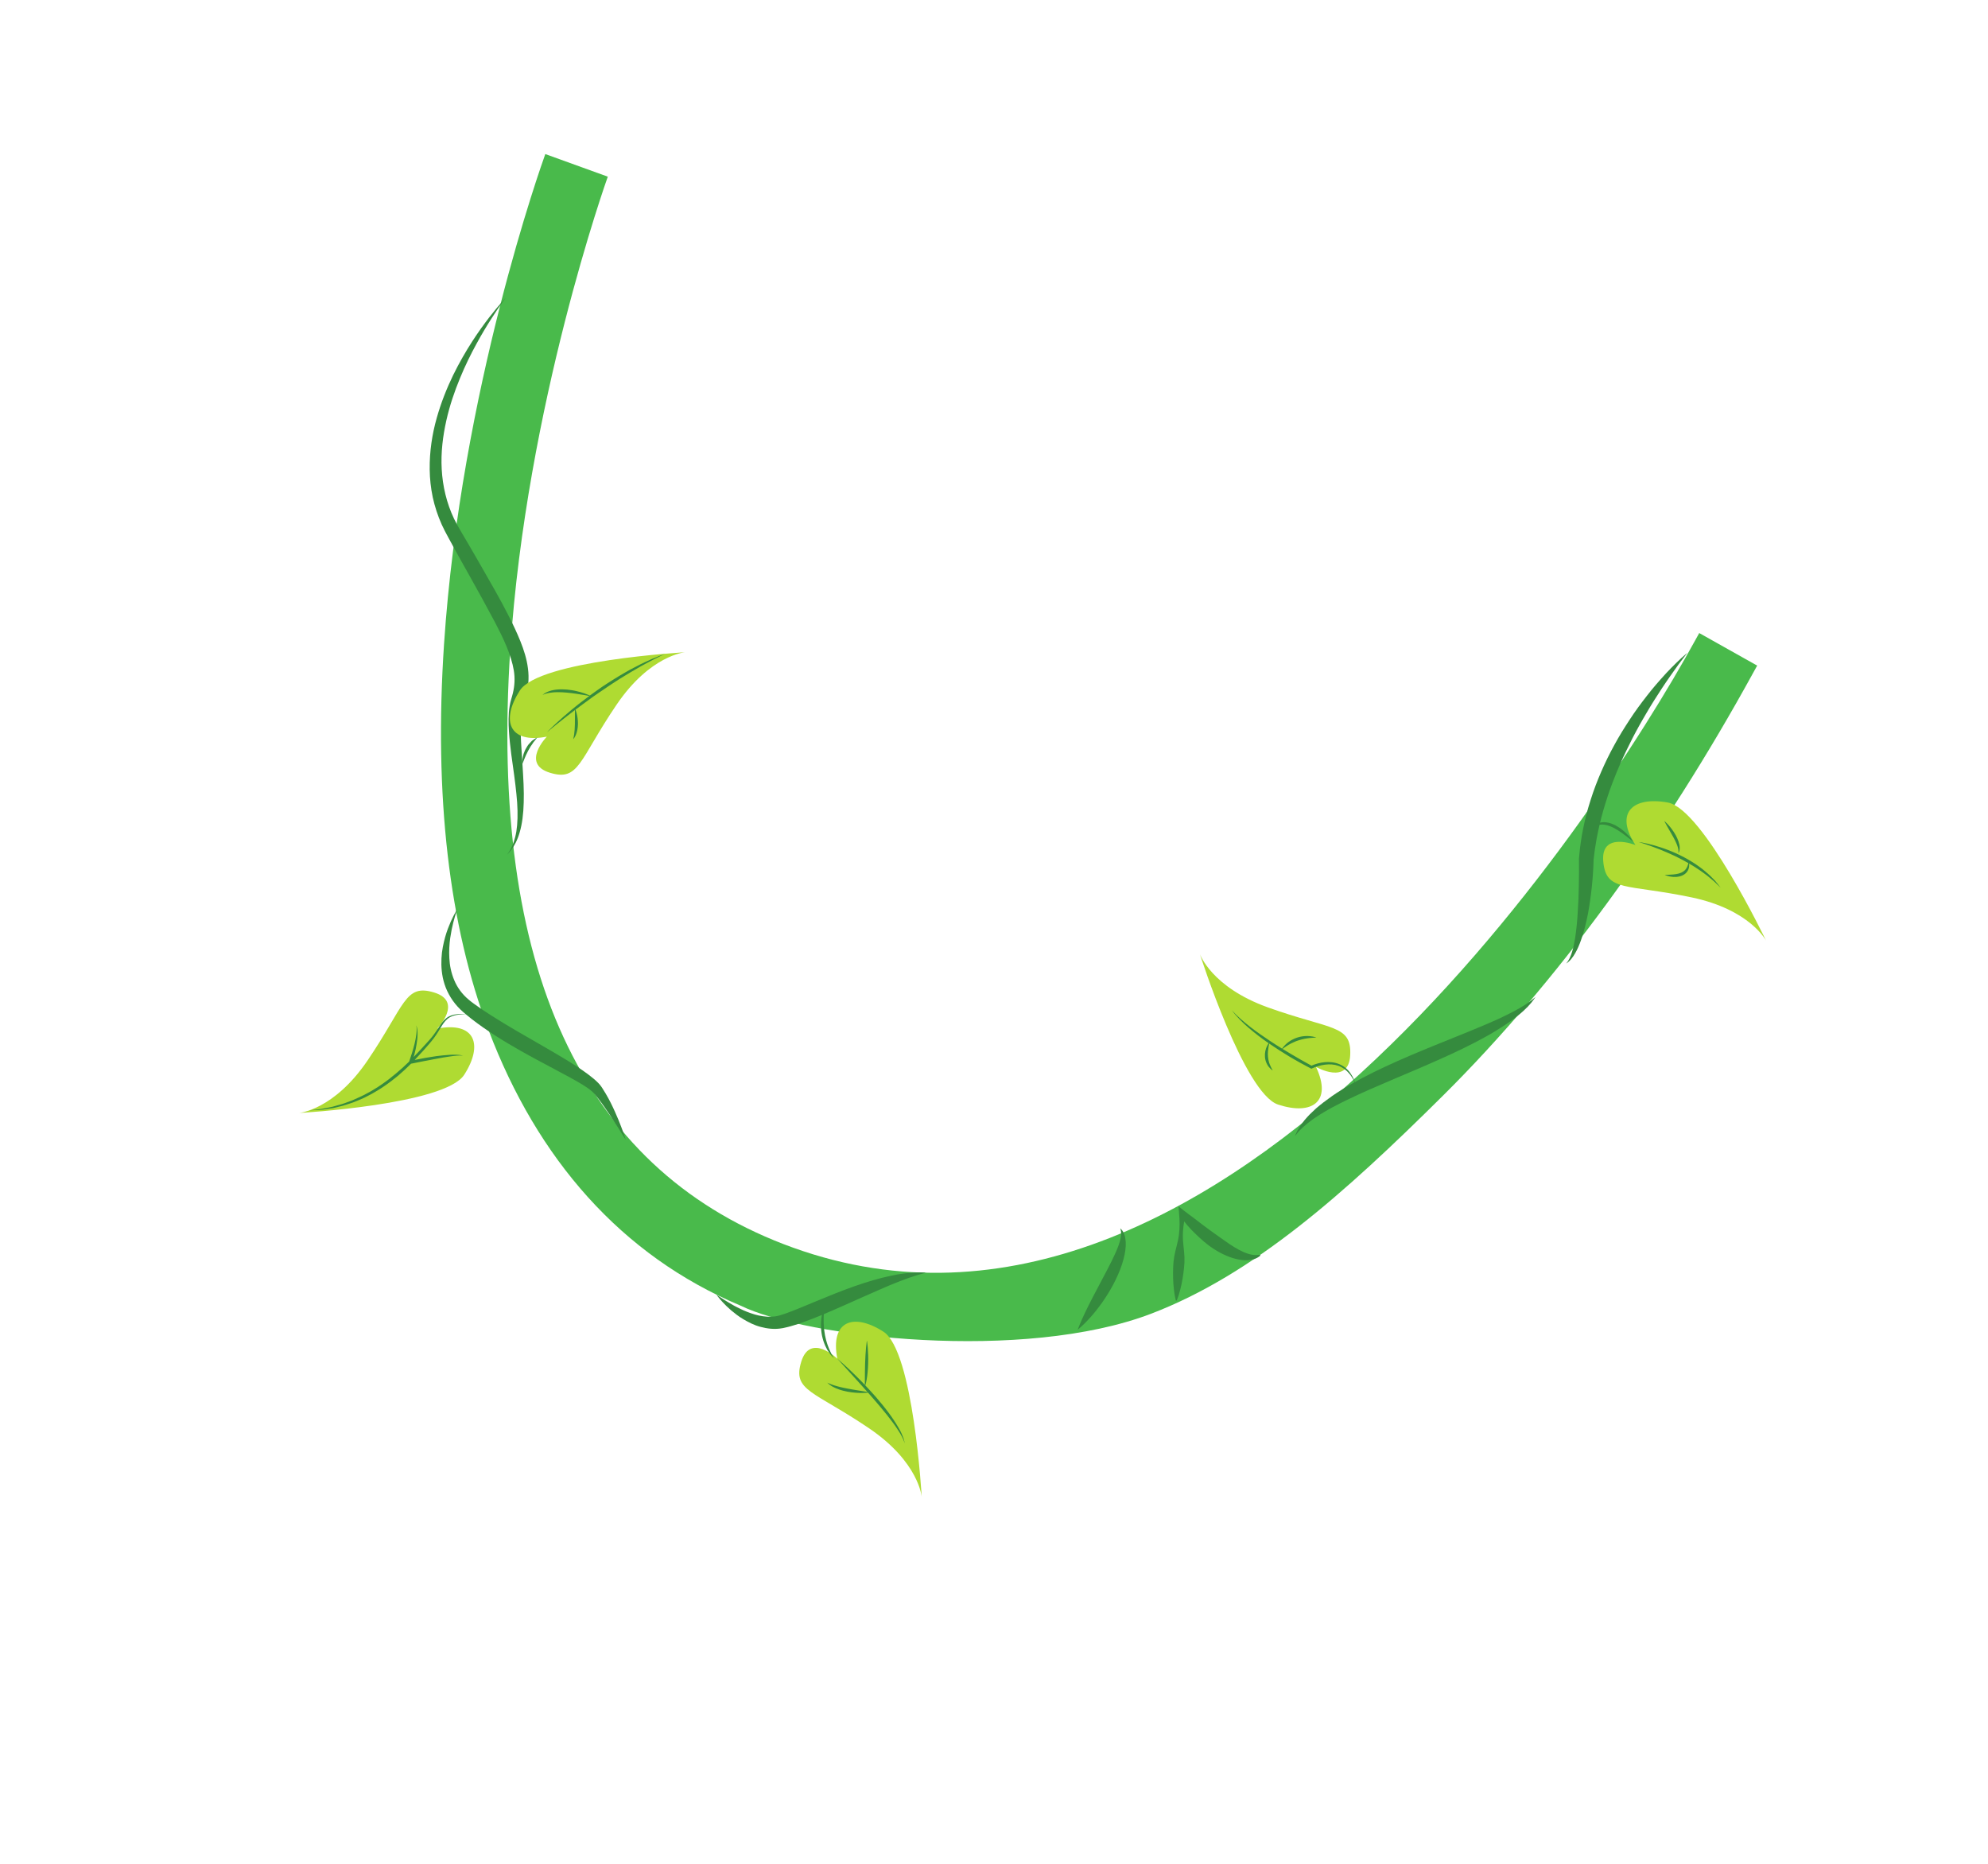<?xml version="1.0" encoding="UTF-8"?>
<svg xmlns="http://www.w3.org/2000/svg" xmlns:xlink="http://www.w3.org/1999/xlink" width="1440pt" height="1350pt" viewBox="0 0 1440 1350" version="1.2">
<defs>
<clipPath id="clip1">
  <path d="M 319 111 L 1273 111 L 1273 972 L 319 972 Z M 319 111 "/>
</clipPath>
<clipPath id="clip2">
  <path d="M 395.27 107.422 L 1352.91 509.828 L 1044.93 1242.75 L 87.293 840.344 Z M 395.27 107.422 "/>
</clipPath>
<clipPath id="clip3">
  <path d="M 395.27 107.422 L 1352.91 509.828 L 1044.93 1242.75 L 87.293 840.344 Z M 395.27 107.422 "/>
</clipPath>
<clipPath id="clip4">
  <path d="M 311 215 L 1223 215 L 1223 964 L 311 964 Z M 311 215 "/>
</clipPath>
<clipPath id="clip5">
  <path d="M 395.27 107.422 L 1352.91 509.828 L 1044.93 1242.75 L 87.293 840.344 Z M 395.27 107.422 "/>
</clipPath>
<clipPath id="clip6">
  <path d="M 395.27 107.422 L 1352.91 509.828 L 1044.93 1242.75 L 87.293 840.344 Z M 395.27 107.422 "/>
</clipPath>
<clipPath id="clip7">
  <path d="M 216 472 L 1280 472 L 1280 1085 L 216 1085 Z M 216 472 "/>
</clipPath>
<clipPath id="clip8">
  <path d="M 395.27 107.422 L 1352.91 509.828 L 1044.93 1242.75 L 87.293 840.344 Z M 395.27 107.422 "/>
</clipPath>
<clipPath id="clip9">
  <path d="M 395.27 107.422 L 1352.91 509.828 L 1044.93 1242.75 L 87.293 840.344 Z M 395.27 107.422 "/>
</clipPath>
<clipPath id="clip10">
  <path d="M 445.25 260.387 L 1305.957 622.062 L 1044.594 1244.047 L 183.887 882.371 Z M 445.25 260.387 "/>
</clipPath>
<clipPath id="clip11">
  <path d="M 445.25 260.387 L 1304.449 621.43 L 1043.602 1242.188 L 184.402 881.145 Z M 445.25 260.387 "/>
</clipPath>
<clipPath id="clip12">
  <path d="M 224 473 L 1247 473 L 1247 1046 L 224 1046 Z M 224 473 "/>
</clipPath>
<clipPath id="clip13">
  <path d="M 395.27 107.422 L 1352.91 509.828 L 1044.93 1242.75 L 87.293 840.344 Z M 395.27 107.422 "/>
</clipPath>
<clipPath id="clip14">
  <path d="M 395.27 107.422 L 1352.91 509.828 L 1044.93 1242.75 L 87.293 840.344 Z M 395.27 107.422 "/>
</clipPath>
</defs>
<g id="surface1">
<g clip-path="url(#clip1)" clip-rule="nonzero">
<g clip-path="url(#clip2)" clip-rule="nonzero">
<g clip-path="url(#clip3)" clip-rule="nonzero">
<path style=" stroke:none;fill-rule:nonzero;fill:rgb(28.629%,72.939%,29.41%);fill-opacity:1;" d="M 1272.797 482.105 C 1272.176 483.215 1271.293 484.82 1270.145 486.906 C 1204.547 606.539 1126.855 712.504 1045.477 793.336 C 973.477 864.848 907.949 923.109 834.129 951.438 C 741.684 986.906 583.977 968.879 536.375 945.688 C 449.754 909.289 389.094 839.09 353.914 746.199 C 325.18 670.344 314.324 576.227 321.641 466.457 C 333.938 282.109 392.5 118.469 394.988 111.594 L 440.254 127.965 C 440.254 127.973 440.254 127.973 440.254 127.973 C 439.551 129.934 381.289 293.055 369.609 470.555 C 354.434 701.176 421.562 844.871 567.453 901.105 C 875.91 1019.98 1154.82 597.125 1227.938 463.762 C 1229.184 461.492 1230.148 459.734 1230.832 458.531 L 1272.797 482.105 "/>
</g>
</g>
</g>
<g clip-path="url(#clip4)" clip-rule="nonzero">
<g clip-path="url(#clip5)" clip-rule="nonzero">
<g clip-path="url(#clip6)" clip-rule="nonzero">
<path style=" stroke:none;fill-rule:nonzero;fill:rgb(20.779%,54.509%,24.309%);fill-opacity:1;" d="M 1145.141 681.121 C 1147.473 674.797 1148.922 668.266 1150.262 661.734 C 1150.871 658.457 1151.379 655.176 1151.852 651.887 C 1152.293 648.594 1152.758 645.305 1153.066 642.004 C 1153.387 638.699 1153.699 635.398 1153.898 632.09 C 1154.082 628.906 1154.266 625.77 1154.34 622.52 C 1154.801 619.141 1155.066 615.746 1155.703 612.398 L 1156.535 607.34 L 1157.547 602.301 C 1158.199 598.938 1159.086 595.625 1159.887 592.297 C 1160.789 588.984 1161.652 585.664 1162.715 582.398 C 1163.684 579.105 1164.844 575.859 1165.926 572.594 C 1167.129 569.371 1168.277 566.121 1169.59 562.934 C 1170.828 559.715 1172.199 556.543 1173.578 553.371 C 1175.016 550.227 1176.367 547.047 1177.914 543.949 C 1179.402 540.812 1180.984 537.73 1182.527 534.621 C 1184.137 531.547 1185.742 528.465 1187.457 525.434 C 1189.133 522.379 1190.926 519.406 1192.664 516.387 C 1194.422 513.367 1196.242 510.391 1198.098 507.43 C 1201.844 501.543 1205.637 495.641 1209.688 489.91 C 1213.68 484.129 1217.84 478.453 1222.195 472.879 C 1219.477 475.137 1216.875 477.559 1214.324 480.031 C 1211.793 482.508 1209.297 485.031 1206.875 487.633 C 1202.078 492.871 1197.371 498.223 1193.023 503.863 C 1190.836 506.664 1188.668 509.504 1186.57 512.391 C 1184.441 515.254 1182.473 518.223 1180.5 521.199 C 1178.52 524.172 1176.633 527.211 1174.738 530.25 C 1172.902 533.32 1171.059 536.391 1169.375 539.555 C 1167.625 542.688 1166.008 545.891 1164.398 549.102 C 1162.848 552.34 1161.301 555.578 1159.879 558.891 C 1158.383 562.16 1157.141 565.547 1155.805 568.883 C 1154.582 572.281 1153.289 575.645 1152.258 579.109 C 1151.105 582.535 1150.176 586.023 1149.199 589.504 C 1148.316 593.012 1147.457 596.531 1146.77 600.086 L 1145.746 605.422 C 1145.441 607.215 1145.195 609.004 1144.941 610.797 C 1144.355 614.375 1144.148 618.012 1143.742 621.617 L 1143.715 621.832 L 1143.723 622.086 C 1143.762 625.223 1143.781 628.504 1143.75 631.723 L 1143.613 641.414 L 1143.352 651.117 C 1143.23 654.348 1143.051 657.57 1142.82 660.793 C 1142.492 667.242 1141.82 673.652 1140.852 680.004 C 1140.312 683.16 1139.664 686.309 1138.75 689.375 C 1137.777 692.402 1136.629 695.445 1134.434 697.926 C 1137.277 696.16 1139.352 693.273 1141.016 690.363 C 1142.711 687.418 1144.016 684.293 1145.141 681.121 Z M 1105.266 727.434 C 1104.102 728.152 1102.797 728.953 1101.383 729.824 C 1099.945 730.633 1098.387 731.516 1096.719 732.445 C 1093.34 734.242 1089.457 736.113 1085.195 738.121 C 1080.895 740.051 1076.207 742.086 1071.203 744.16 C 1066.227 746.277 1060.902 748.391 1055.414 750.629 C 1049.914 752.855 1044.223 755.16 1038.445 757.492 C 1032.652 759.828 1026.785 762.305 1020.914 764.785 C 1015.066 767.324 1009.211 769.859 1003.508 772.551 C 997.789 775.18 992.219 777.977 986.883 780.766 C 981.551 783.598 976.453 786.469 971.734 789.426 C 966.988 792.305 962.688 795.41 958.801 798.359 C 956.863 799.832 955.062 801.352 953.359 802.773 C 951.723 804.316 950.16 805.742 948.754 807.148 C 947.406 808.633 946.07 809.918 945.004 811.277 C 943.941 812.668 942.953 813.883 942.121 815.055 C 940.52 817.492 939.434 819.398 938.875 820.793 C 938.258 822.176 937.934 822.902 937.934 822.902 C 937.934 822.902 938.449 822.281 939.41 821.133 C 939.906 820.57 940.422 819.773 941.207 819.039 C 941.988 818.297 942.848 817.43 943.785 816.473 C 944.797 815.559 945.996 814.602 947.238 813.547 C 948.523 812.535 949.984 811.488 951.484 810.355 C 953.043 809.277 954.766 808.191 956.535 807.035 C 958.402 805.98 960.254 804.742 962.309 803.621 C 964.371 802.508 966.469 801.289 968.754 800.18 C 971 799.023 973.312 797.82 975.754 796.684 C 980.578 794.305 985.781 791.98 991.156 789.562 C 996.574 787.219 1002.184 784.797 1007.879 782.336 C 1013.617 779.902 1019.438 777.426 1025.27 774.945 C 1031.09 772.426 1036.934 769.941 1042.656 767.359 C 1048.391 764.828 1054.004 762.203 1059.398 759.598 C 1064.801 756.965 1069.984 754.332 1074.828 751.656 C 1079.688 749.039 1084.172 746.285 1088.258 743.68 C 1090.285 742.359 1092.23 741.055 1094.039 739.801 C 1095.809 738.445 1097.512 737.211 1099.055 735.988 C 1100.574 734.695 1102.043 733.586 1103.293 732.395 C 1104.523 731.207 1105.66 730.109 1106.676 729.121 C 1108.621 727.035 1110.047 725.336 1110.895 724.07 C 1111.766 722.844 1112.238 722.191 1112.238 722.191 C 1112.238 722.191 1111.605 722.691 1110.441 723.637 C 1109.344 724.648 1107.492 725.836 1105.266 727.434 Z M 912.223 908.945 C 909.453 909.336 906.906 908.969 904.473 908.266 C 902.043 907.535 899.719 906.484 897.453 905.277 C 895.191 904.055 892.98 902.695 890.793 901.25 C 888.625 899.777 886.465 898.27 884.316 896.719 C 880.008 893.625 875.578 890.566 871.262 887.27 C 869.102 885.633 866.988 883.926 864.789 882.293 C 862.625 880.633 860.309 879.051 858.199 877.375 L 853.633 873.75 L 854.07 878.836 C 854.523 884.117 854.617 889.359 853.926 894.551 C 853.27 899.75 851.488 904.859 850.57 910.039 C 850.102 912.625 849.863 915.223 849.785 917.836 C 849.672 920.449 849.66 923.07 849.734 925.695 C 849.805 928.32 849.945 930.949 850.27 933.598 C 850.547 936.234 850.941 938.887 851.621 941.551 L 851.734 942 L 852.324 942.043 L 852.504 941.613 C 853.559 939.066 854.309 936.496 854.957 933.926 C 855.645 931.355 856.16 928.77 856.59 926.18 C 857.031 923.59 857.383 920.992 857.633 918.387 C 857.93 915.793 858.051 913.184 857.953 910.555 C 857.762 905.301 856.715 899.988 856.797 894.754 C 856.816 891.379 857.191 888.031 857.758 884.699 C 858.465 885.625 859.176 886.543 859.945 887.418 C 861.777 889.594 863.773 891.602 865.801 893.578 C 869.871 897.539 874.137 901.375 878.98 904.527 C 881.418 906.094 883.949 907.543 886.625 908.758 C 889.293 909.992 892.059 911.082 894.988 911.805 C 897.902 912.551 900.965 913.004 904.066 912.781 C 907.125 912.594 910.281 911.66 912.586 909.754 L 912.941 909.461 L 912.68 908.883 Z M 814.508 909.188 C 814.742 908.051 814.93 906.918 815.102 905.84 C 815.223 904.727 815.34 903.66 815.406 902.637 C 815.41 901.582 815.473 900.605 815.406 899.641 C 815.297 898.676 815.27 897.785 815.102 896.934 C 814.844 895.23 814.293 893.793 813.781 892.695 C 813.195 891.59 812.633 890.836 812.148 890.398 C 811.695 889.965 811.465 889.727 811.465 889.727 C 811.465 889.727 811.547 890.051 811.703 890.652 C 811.766 890.949 811.922 891.277 811.953 891.711 C 811.973 892.152 812.023 892.633 812.078 893.152 C 812.094 894.234 811.973 895.508 811.715 896.945 C 811.43 898.383 810.938 899.973 810.363 901.691 C 809.746 903.41 809.008 905.254 808.152 907.184 C 807.293 909.117 806.348 911.141 805.312 913.227 C 803.25 917.402 800.926 921.832 798.559 926.266 C 793.855 935.16 789.066 944.152 785.773 951.156 C 784.133 954.656 782.816 957.637 781.941 959.762 C 781.062 961.875 780.617 963.141 780.617 963.141 C 780.617 963.141 781.68 962.332 783.375 960.77 C 785.082 959.207 787.418 956.898 790.039 953.969 C 792.637 951.043 795.5 947.484 798.316 943.484 C 801.137 939.496 803.902 935.051 806.375 930.422 C 807.578 928.086 808.773 925.738 809.797 923.348 C 810.867 920.977 811.777 918.566 812.578 916.195 C 813.387 913.824 814.012 911.465 814.508 909.188 Z M 663.555 921.648 C 661.289 921.84 658.418 921.832 655.289 922.363 C 653.703 922.586 652.008 922.828 650.234 923.078 C 648.477 923.398 646.645 923.809 644.727 924.203 C 640.902 925.031 636.773 926.016 632.512 927.281 C 628.234 928.52 623.789 929.973 619.234 931.555 C 610.137 934.73 600.68 938.566 591.344 942.449 C 586.707 944.359 582.066 946.281 577.504 948.172 C 575.223 949.066 572.973 949.98 570.875 950.738 C 569.801 951.129 568.773 951.543 567.562 951.883 L 565.832 952.434 L 564.977 952.703 L 564.543 952.848 L 564.445 952.879 L 564.312 952.898 C 560.516 953.949 556.438 953.93 552.492 953.371 C 548.527 952.836 544.727 951.578 541.254 950.242 C 540.395 949.879 539.547 949.531 538.715 949.191 C 537.902 948.805 537.109 948.422 536.324 948.055 C 534.738 947.371 533.32 946.531 531.91 945.844 C 529.215 944.293 526.812 942.941 524.914 941.707 C 521.074 939.266 518.934 937.711 518.934 937.711 C 518.934 937.711 519.289 938.246 520.051 939.223 C 520.828 940.164 521.926 941.613 523.527 943.27 C 525.09 944.965 527.086 946.957 529.555 949.082 C 532.074 951.145 534.941 953.531 538.523 955.586 C 542.059 957.672 546.117 959.84 550.938 961.105 C 555.703 962.395 561.215 963.09 566.844 962.023 L 567.113 961.988 L 567.496 961.902 L 567.941 961.801 L 568.824 961.598 L 570.602 961.184 C 571.754 960.938 573.027 960.535 574.293 960.16 C 575.543 959.773 576.871 959.402 578.078 959.004 C 579.273 958.586 580.484 958.168 581.695 957.738 C 586.527 956.051 591.27 954.113 596.008 952.188 C 600.688 950.191 605.371 948.219 609.91 946.184 C 612.199 945.195 614.445 944.199 616.664 943.18 C 618.879 942.191 621.07 941.219 623.23 940.25 C 627.535 938.348 631.699 936.508 635.656 934.77 C 637.621 933.863 639.562 933.082 641.426 932.281 C 643.285 931.488 645.078 930.66 646.836 930 C 648.582 929.301 650.273 928.672 651.859 927.996 C 653.469 927.398 655 926.836 656.438 926.293 C 657.875 925.727 659.246 925.301 660.516 924.887 C 661.781 924.461 662.949 924.07 664.008 923.719 C 668.324 922.496 670.805 921.797 670.805 921.797 C 670.805 921.797 670.145 921.762 668.918 921.707 C 667.699 921.711 665.852 921.535 663.555 921.648 Z M 445.477 805.367 C 443.656 801.266 441.473 796.73 438.602 791.898 C 437.867 790.66 437.105 789.414 436.344 788.258 L 435.762 787.367 C 435.516 786.973 435.25 786.672 434.984 786.32 C 434.453 785.598 433.91 785.016 433.336 784.418 C 431.059 782.082 428.605 780.152 426.066 778.23 C 420.988 774.41 415.469 770.902 409.727 767.391 C 403.973 763.906 398.004 760.422 391.934 756.934 C 385.898 753.453 379.766 749.91 373.633 746.367 C 367.547 742.777 361.492 739.184 355.707 735.441 C 352.781 733.613 349.961 731.695 347.195 729.793 C 344.57 727.949 341.559 725.879 339.398 723.996 C 334.754 720.121 331.234 715.289 329.055 710.035 C 326.828 704.805 325.723 699.25 325.473 694 C 325.168 688.746 325.508 683.789 326.117 679.414 C 326.77 675.051 327.539 671.211 328.359 668.098 C 329.973 661.852 331.352 658.352 331.352 658.352 C 331.352 658.352 329.246 661.461 326.543 667.477 C 325.234 670.496 323.711 674.234 322.453 678.699 C 321.254 683.164 320.039 688.352 319.777 694.176 C 319.492 699.961 319.898 706.465 322.035 712.98 C 324.141 719.477 328.012 725.855 333.293 731.008 C 336.066 733.664 338.555 735.617 341.418 737.93 C 344.211 740.086 347.07 742.207 350 744.254 C 355.863 748.348 361.949 752.219 368.129 755.891 C 374.293 759.605 380.559 763.074 386.727 766.445 C 392.895 769.746 398.973 772.996 404.852 776.141 C 410.703 779.254 416.34 782.262 421.414 785.312 C 423.926 786.848 426.328 788.426 428.266 790.066 C 428.719 790.48 429.227 790.871 429.594 791.27 C 429.785 791.465 430.02 791.664 430.176 791.852 L 430.863 792.668 C 431.801 793.742 432.605 794.766 433.391 795.762 C 436.566 799.891 439.34 803.996 441.781 807.602 C 444.168 811.293 446.242 814.5 447.949 817.148 C 451.328 822.512 453.262 825.586 453.262 825.586 C 453.262 825.586 452.215 822.051 449.918 816.055 C 448.777 813.062 447.34 809.43 445.477 805.367 Z M 374.594 581.316 C 374 573.203 372.848 564.059 371.398 554.012 C 370.668 548.992 369.957 543.723 369.379 538.203 C 368.812 532.68 368.324 526.906 368.395 520.789 C 368.441 517.727 368.605 514.57 369.176 511.324 C 369.305 510.516 369.477 509.688 369.652 508.871 C 369.855 508.027 370.102 507.043 370.301 506.387 L 370.934 504.234 C 371.141 503.562 371.309 502.895 371.461 502.219 C 372.793 496.797 373.113 491.281 372.18 485.629 C 370.305 474.324 364.711 462.602 358.68 450.988 C 352.516 439.379 345.996 427.547 339.379 415.762 C 336.09 409.852 332.715 403.992 329.496 398.055 C 327.883 395.09 326.27 392.137 324.664 389.191 C 323.07 386.312 321.363 383.035 319.938 379.895 C 317.07 373.488 314.914 366.848 313.449 360.156 C 312.051 353.449 311.324 346.715 311.246 340.121 C 311.07 326.918 313.082 314.312 316.305 302.875 C 319.52 291.41 323.746 281.023 328.211 271.773 C 337.273 253.293 347.133 239.309 354.359 229.891 C 361.68 220.508 366.398 215.633 366.398 215.633 C 366.398 215.633 362.195 220.973 355.852 230.938 C 352.652 235.902 348.93 242.035 345.027 249.25 C 341.09 256.434 336.973 264.715 333.172 274 C 329.34 283.262 325.766 293.531 323.289 304.637 C 320.816 315.719 319.266 327.645 319.949 339.824 C 320.613 351.988 323.445 364.34 328.887 375.754 C 330.301 378.637 331.711 381.281 333.469 384.215 C 335.168 387.102 336.867 390 338.582 392.902 C 342.016 398.695 345.34 404.59 348.734 410.453 C 355.441 422.223 362.316 433.93 368.395 445.988 C 371.465 452 374.379 458.09 376.914 464.395 C 379.43 470.68 381.578 477.273 382.43 484.211 C 383.367 491.129 382.699 498.297 380.883 504.676 C 380.668 505.477 380.438 506.27 380.176 507.051 L 379.457 509.223 C 379.191 510.012 379.078 510.488 378.902 511.109 C 378.746 511.746 378.582 512.379 378.453 513.039 C 377.93 515.668 377.59 518.402 377.402 521.145 C 376.699 532.207 377.852 543.18 378.418 553.297 C 379.062 563.438 379.656 572.844 379.355 581.227 C 379.148 589.602 378.184 596.957 376.457 602.785 C 374.812 608.637 372.406 612.848 370.473 615.398 C 369.508 616.688 368.695 617.602 368.125 618.199 C 367.547 618.789 367.246 619.086 367.246 619.086 C 367.246 619.086 367.5 618.75 367.984 618.082 C 368.461 617.422 369.129 616.406 369.887 615.031 C 371.402 612.273 373.078 607.953 374.02 602.23 C 374.941 596.508 375.152 589.426 374.594 581.316 "/>
</g>
</g>
</g>
<g clip-path="url(#clip7)" clip-rule="nonzero">
<g clip-path="url(#clip8)" clip-rule="nonzero">
<g clip-path="url(#clip9)" clip-rule="nonzero">
<g clip-path="url(#clip10)" clip-rule="nonzero">
<g clip-path="url(#clip11)" clip-rule="nonzero">
<path style=" stroke:none;fill-rule:nonzero;fill:rgb(68.629%,85.88%,19.609%);fill-opacity:1;" d="M 606.504 984.137 C 606.504 984.137 586.906 965.102 580.375 986.352 C 573.844 1007.602 589.395 1007.312 629.668 1034.66 C 665.57 1059.043 667.641 1084.207 667.641 1084.207 C 667.641 1084.207 661.656 978.52 639.918 964.582 C 618.176 950.648 601.227 956.723 606.504 984.137 Z M 953.254 772.812 C 953.254 772.812 976.969 786.379 978.02 764.164 C 979.051 741.965 964.07 746.117 918.258 729.633 C 877.422 714.938 869.152 691.078 869.152 691.078 C 869.152 691.078 901.234 791.969 925.758 800.062 C 950.285 808.145 965.184 798.051 953.254 772.812 Z M 1184.641 612.082 C 1184.641 612.082 1159.277 601.93 1161.32 624.062 C 1163.367 646.207 1177.641 640.012 1225.281 649.996 C 1267.762 658.883 1279.254 681.371 1279.254 681.371 C 1279.254 681.371 1233.512 585.906 1208.098 581.289 C 1182.695 576.672 1169.332 588.73 1184.641 612.082 Z M 396.09 533.578 C 396.09 533.578 377.055 553.176 398.309 559.707 C 419.562 566.238 419.262 550.684 446.613 510.422 C 470.996 474.527 496.164 472.457 496.164 472.457 C 496.164 472.457 390.465 478.43 376.531 500.168 C 362.598 521.906 368.676 538.855 396.09 533.578 Z M 336.277 778.441 C 322.344 800.18 216.648 806.152 216.648 806.152 C 216.648 806.152 241.812 804.082 266.195 768.188 C 293.551 727.918 293.25 712.375 314.5 718.906 C 335.754 725.438 316.723 745.031 316.723 745.031 C 344.137 739.754 350.211 756.703 336.277 778.441 "/>
</g>
</g>
</g>
</g>
</g>
<g clip-path="url(#clip12)" clip-rule="nonzero">
<g clip-path="url(#clip13)" clip-rule="nonzero">
<g clip-path="url(#clip14)" clip-rule="nonzero">
<path style=" stroke:none;fill-rule:nonzero;fill:rgb(20.779%,54.509%,24.309%);fill-opacity:1;" d="M 1211.891 606.043 C 1212.266 606.754 1212.641 607.465 1213.012 608.164 C 1213.316 608.891 1213.75 609.562 1214.012 610.254 C 1214.281 610.945 1214.637 611.594 1214.84 612.23 C 1215.055 612.875 1215.309 613.477 1215.414 614.047 C 1215.566 614.625 1215.711 615.156 1215.727 615.629 C 1215.754 616.102 1215.875 616.547 1215.789 616.887 C 1215.719 617.605 1215.688 618.023 1215.688 618.023 C 1215.688 618.023 1215.879 617.672 1216.219 616.98 C 1216.426 616.637 1216.469 616.188 1216.574 615.66 C 1216.707 615.125 1216.715 614.527 1216.68 613.875 C 1216.668 612.559 1216.332 611.066 1215.836 609.547 C 1215.344 608.02 1214.598 606.488 1213.824 604.98 C 1212.984 603.531 1212.105 602.094 1211.164 600.836 C 1210.242 599.566 1209.316 598.43 1208.465 597.508 C 1206.785 595.641 1205.449 594.602 1205.449 594.602 C 1205.449 594.602 1206.211 596.113 1207.441 598.25 C 1208.656 600.402 1210.336 603.207 1211.891 606.043 Z M 1244.48 640.629 C 1243.879 639.898 1243.176 638.984 1242.312 637.977 C 1241.406 637.012 1240.367 635.938 1239.211 634.789 C 1238.094 633.586 1236.688 632.508 1235.285 631.273 C 1233.898 630.008 1232.32 628.828 1230.656 627.641 C 1229.016 626.41 1227.246 625.27 1225.422 624.148 C 1223.629 622.973 1221.68 621.984 1219.789 620.91 C 1217.871 619.871 1215.879 618.992 1213.961 618.047 C 1211.996 617.195 1210.059 616.352 1208.156 615.637 C 1204.363 614.164 1200.723 613.055 1197.598 612.168 C 1194.473 611.266 1191.809 610.754 1189.949 610.387 C 1188.094 610.027 1187.016 609.914 1187.016 609.914 C 1187.016 609.914 1188.043 610.23 1189.848 610.801 C 1191.652 611.344 1194.184 612.266 1197.215 613.344 C 1200.262 614.418 1203.738 615.852 1207.426 617.43 C 1209.285 618.199 1211.133 619.137 1213.066 619.977 C 1214.941 620.934 1216.895 621.82 1218.75 622.863 C 1220.152 623.637 1221.562 624.383 1222.938 625.176 C 1222.805 625.797 1222.645 626.605 1222.258 627.504 C 1222.062 627.984 1221.805 628.488 1221.5 628.977 C 1221.207 629.473 1220.805 629.91 1220.391 630.355 C 1219.945 630.77 1219.465 631.176 1218.91 631.496 L 1218.07 631.977 C 1217.77 632.113 1217.441 632.211 1217.125 632.332 C 1216.535 632.625 1215.844 632.75 1215.188 632.902 C 1214.539 633.09 1213.855 633.156 1213.195 633.246 C 1212.551 633.34 1211.91 633.438 1211.277 633.445 C 1210.66 633.465 1210.074 633.52 1209.52 633.566 C 1208.426 633.605 1207.496 633.609 1206.836 633.66 C 1206.18 633.711 1205.801 633.738 1205.801 633.738 C 1205.801 633.738 1206.148 633.875 1206.777 634.094 C 1207.406 634.293 1208.305 634.605 1209.426 634.84 C 1210.559 634.98 1211.875 635.297 1213.34 635.184 C 1214.074 635.152 1214.828 635.207 1215.602 635 C 1216.371 634.844 1217.16 634.727 1217.918 634.398 C 1218.293 634.238 1218.676 634.105 1219.035 633.922 L 1220.086 633.273 C 1220.449 633.078 1220.746 632.793 1221.027 632.508 C 1221.309 632.215 1221.633 631.977 1221.848 631.645 C 1222.078 631.32 1222.309 631.012 1222.508 630.703 C 1222.684 630.371 1222.828 630.031 1222.973 629.707 C 1223.25 629.066 1223.402 628.418 1223.48 627.832 C 1223.637 626.875 1223.562 626.113 1223.473 625.484 C 1223.75 625.648 1224.043 625.797 1224.312 625.977 C 1226.105 627.07 1227.918 628.082 1229.547 629.246 C 1231.207 630.363 1232.844 631.398 1234.285 632.539 C 1235.738 633.656 1237.207 634.621 1238.375 635.723 C 1239.574 636.777 1240.715 637.715 1241.723 638.551 C 1242.688 639.445 1243.484 640.258 1244.16 640.918 C 1245.535 642.223 1246.32 642.965 1246.32 642.965 C 1246.32 642.965 1245.645 642.113 1244.48 640.629 Z M 653.113 1038.539 C 652.574 1037.102 651.66 1035.66 650.77 1034.012 C 649.902 1032.344 648.727 1030.707 647.598 1028.891 C 646.461 1027.066 645.102 1025.277 643.742 1023.383 C 640.977 1019.633 637.812 1015.812 634.59 1012.039 C 631.992 1009.094 629.363 1006.227 626.773 1003.488 C 626.801 1003.387 626.828 1003.293 626.855 1003.184 C 627.07 1002.289 627.52 1001 627.734 999.422 C 628 997.855 628.305 996.012 628.449 994.039 C 628.645 992.059 628.77 989.949 628.832 987.84 C 628.977 983.613 628.816 979.395 628.562 976.234 C 628.457 974.652 628.25 973.34 628.16 972.418 C 628.039 971.496 627.945 970.969 627.945 970.969 C 627.945 970.969 627.844 971.5 627.73 972.414 C 627.633 973.34 627.438 974.645 627.301 976.227 C 626.996 979.379 626.777 983.582 626.621 987.77 C 626.602 989.871 626.512 991.961 626.504 993.938 C 626.496 995.898 626.484 997.734 626.469 999.309 C 626.508 1000.891 626.457 1002.191 626.434 1003.117 C 626.434 1003.117 626.434 1003.117 626.43 1003.129 C 625.875 1002.527 625.297 1001.902 624.738 1001.328 C 621.516 997.98 618.387 994.984 615.711 992.41 C 613.047 989.828 610.688 987.805 609.086 986.355 C 607.465 984.922 606.504 984.137 606.504 984.137 C 606.504 984.137 609.832 987.793 614.828 993.285 C 617.355 995.988 620.211 999.23 623.32 1002.652 C 624.938 1004.449 626.613 1006.324 628.301 1008.223 C 627.461 1008.078 626.375 1007.895 625.086 1007.688 C 623.613 1007.445 621.898 1007.176 620.055 1006.879 C 618.223 1006.551 616.262 1006.27 614.328 1005.867 C 612.387 1005.539 610.473 1005.094 608.676 1004.684 C 606.891 1004.25 605.242 1003.773 603.828 1003.332 C 603.125 1003.109 602.508 1002.84 601.93 1002.645 C 601.355 1002.453 600.891 1002.227 600.488 1002.039 C 599.684 1001.684 599.215 1001.477 599.215 1001.477 C 599.215 1001.477 599.598 1001.824 600.258 1002.41 C 600.594 1002.703 601 1003.078 601.535 1003.387 C 602.062 1003.723 602.641 1004.152 603.32 1004.496 C 604.672 1005.23 606.324 1005.953 608.133 1006.555 C 609.055 1006.82 609.98 1007.18 610.965 1007.379 C 611.938 1007.609 612.93 1007.859 613.922 1008.039 C 617.926 1008.777 621.973 1009.023 624.992 1008.953 C 626.562 1008.918 627.855 1008.816 628.73 1008.715 C 630.129 1010.297 631.535 1011.879 632.922 1013.484 C 634.527 1015.359 636.121 1017.227 637.699 1019.07 C 639.199 1020.969 640.785 1022.75 642.203 1024.574 C 643.574 1026.414 645.055 1028.094 646.27 1029.816 C 647.492 1031.527 648.77 1033.086 649.707 1034.664 C 650.652 1036.23 651.719 1037.578 652.375 1038.914 C 653.059 1040.23 653.789 1041.344 654.176 1042.344 C 654.965 1044.352 655.418 1045.496 655.418 1045.496 C 655.418 1045.496 655.109 1044.297 654.582 1042.184 C 654.285 1041.129 653.672 1039.953 653.113 1038.539 Z M 472.922 476.996 C 471.125 477.797 469.086 478.699 466.887 479.734 C 464.664 480.723 462.359 481.992 459.871 483.246 C 457.371 484.492 454.805 485.914 452.188 487.457 C 449.535 488.949 446.875 490.617 444.16 492.305 C 441.434 493.953 438.754 495.777 436.039 497.555 C 433.348 499.363 430.758 501.312 428.156 503.152 C 427.855 503.375 427.57 503.59 427.277 503.816 C 427.145 503.75 427.027 503.699 426.879 503.629 C 425.953 503.25 424.641 502.668 423.012 502.125 C 421.383 501.562 419.449 501.012 417.352 500.535 C 416.293 500.332 415.215 500.047 414.09 499.914 C 412.969 499.742 411.832 499.574 410.676 499.473 C 409.527 499.367 408.363 499.324 407.227 499.309 C 406.09 499.23 404.961 499.375 403.875 499.418 C 402.793 499.449 401.734 499.707 400.75 499.848 C 399.766 500.004 398.855 500.336 398.02 500.566 C 397.176 500.793 396.453 501.211 395.816 501.484 C 395.16 501.754 394.645 502.109 394.23 502.402 C 393.387 502.977 392.945 503.316 392.945 503.316 C 392.945 503.316 393.5 503.137 394.426 502.785 C 394.879 502.602 395.422 502.371 396.098 502.262 C 396.777 502.141 397.496 501.902 398.324 501.801 C 399.156 501.719 400.027 501.539 400.98 501.48 C 401.938 501.461 402.922 501.344 403.965 501.367 C 406.039 501.375 408.258 501.43 410.48 501.676 C 412.699 501.832 414.906 502.18 416.996 502.449 C 419.078 502.762 421.027 503.074 422.699 503.355 C 424.488 503.656 425.941 503.898 426.926 504.07 C 424.801 505.672 422.707 507.246 420.672 508.781 C 415.867 512.5 411.547 516.176 407.887 519.352 C 404.211 522.531 401.301 525.348 399.246 527.297 C 397.211 529.262 396.098 530.434 396.098 530.434 C 396.098 530.434 397.352 529.414 399.535 527.613 C 401.703 525.797 404.887 523.309 408.676 520.312 C 410.574 518.805 412.637 517.195 414.855 515.531 C 415.375 515.141 415.922 514.734 416.453 514.34 C 416.438 514.957 416.434 515.793 416.438 516.785 C 416.438 517.836 416.438 519.062 416.445 520.379 C 416.449 521.684 416.453 523.062 416.418 524.445 C 416.414 525.832 416.32 527.195 416.246 528.488 C 416.148 529.77 416.004 530.961 415.875 531.996 C 415.684 533.012 415.574 533.895 415.402 534.488 C 415.281 535.109 415.207 535.465 415.207 535.465 C 415.207 535.465 415.434 535.195 415.805 534.668 C 415.973 534.398 416.25 534.094 416.43 533.691 C 416.633 533.297 416.871 532.844 417.102 532.344 C 417.516 531.328 417.914 530.098 418.18 528.746 C 418.445 527.398 418.578 525.945 418.629 524.492 C 418.621 523.035 418.582 521.586 418.387 520.25 C 418.227 518.906 417.961 517.672 417.688 516.617 C 417.398 515.504 417.082 514.629 416.84 514.043 C 418.465 512.832 420.109 511.59 421.832 510.309 C 424.266 508.531 426.793 506.688 429.359 504.82 C 431.977 503.035 434.582 501.137 437.285 499.387 C 439.953 497.586 442.582 495.727 445.273 494.047 C 447.938 492.328 450.555 490.633 453.16 489.113 C 455.758 487.57 458.227 486.004 460.645 484.668 C 463.055 483.301 465.293 481.926 467.453 480.844 C 469.594 479.738 471.547 478.684 473.273 477.742 C 475.047 476.875 476.578 476.121 477.844 475.5 C 480.379 474.242 481.824 473.52 481.824 473.52 C 481.824 473.52 480.32 474.094 477.676 475.102 C 476.355 475.625 474.758 476.266 472.922 476.996 Z M 1179.699 605.375 C 1179.113 604.781 1178.484 604.141 1177.793 603.488 C 1177.105 602.824 1176.402 602.086 1175.555 601.477 C 1174.723 600.848 1173.898 600.125 1172.984 599.516 C 1172.027 598.938 1171.062 598.355 1170.098 597.777 C 1169.039 597.324 1168.031 596.809 1166.965 596.445 C 1165.867 596.133 1164.809 595.773 1163.715 595.676 C 1162.641 595.469 1161.57 595.535 1160.574 595.586 C 1159.578 595.73 1158.637 595.887 1157.828 596.25 C 1157 596.512 1156.32 596.965 1155.746 597.352 C 1155.18 597.762 1154.73 598.164 1154.391 598.527 C 1153.73 599.25 1153.488 599.758 1153.488 599.758 C 1153.488 599.758 1153.887 599.363 1154.668 598.848 C 1155.059 598.582 1155.559 598.312 1156.148 598.066 C 1156.758 597.844 1157.418 597.586 1158.184 597.461 C 1158.934 597.258 1159.781 597.277 1160.652 597.23 C 1161.531 597.301 1162.445 597.355 1163.387 597.594 C 1164.34 597.711 1165.266 598.168 1166.242 598.453 C 1167.191 598.797 1168.121 599.309 1169.078 599.73 C 1169.988 600.266 1170.91 600.793 1171.816 601.312 C 1172.688 601.895 1173.551 602.473 1174.375 603.035 C 1176.055 604.145 1177.48 605.391 1178.84 606.309 C 1180.086 607.355 1181.184 608.176 1181.934 608.781 C 1182.688 609.367 1183.156 609.688 1183.156 609.688 C 1183.156 609.688 1182.84 609.234 1182.238 608.477 C 1181.621 607.738 1180.801 606.617 1179.699 605.375 Z M 979.496 779.473 C 979.086 778.711 978.621 777.988 978.113 777.277 C 977.629 776.559 977.051 775.906 976.477 775.242 C 975.879 774.605 975.262 773.98 974.559 773.441 C 973.883 772.887 973.148 772.383 972.391 771.934 C 971.637 771.473 970.836 771.109 970.02 770.75 C 966.734 769.402 963.113 769.055 959.609 769.355 C 957.855 769.496 956.133 769.852 954.43 770.309 C 952.914 770.73 951.449 771.238 949.969 771.891 C 944.887 769.195 939.898 766.254 934.93 763.332 C 932.941 762.168 930.988 760.973 929.031 759.766 C 929.645 759.293 930.539 758.609 931.676 757.867 C 932.746 757.148 934.031 756.387 935.449 755.668 C 936.16 755.293 936.906 754.969 937.672 754.645 C 938.418 754.273 939.234 754.023 940.02 753.738 C 941.609 753.168 943.258 752.793 944.812 752.441 C 945.605 752.316 946.363 752.184 947.086 752.066 C 947.812 751.922 948.516 751.926 949.156 751.828 C 949.805 751.781 950.406 751.66 950.93 751.668 C 951.465 751.637 951.93 751.609 952.32 751.594 C 953.098 751.527 953.547 751.48 953.547 751.48 C 953.547 751.48 953.109 751.363 952.363 751.152 C 951.602 750.965 950.516 750.648 949.164 750.559 C 948.492 750.512 947.754 750.367 946.98 750.418 C 946.207 750.441 945.379 750.422 944.531 750.516 C 943.691 750.648 942.809 750.719 941.926 750.918 C 941.062 751.168 940.164 751.34 939.301 751.652 C 938.453 751.98 937.586 752.281 936.793 752.699 C 935.965 753.062 935.211 753.535 934.492 753.98 C 933.738 754.406 933.113 754.957 932.484 755.406 C 931.895 755.918 931.332 756.395 930.867 756.891 C 929.816 757.941 929.113 758.902 928.691 759.566 C 925.715 757.734 922.766 755.867 919.863 753.926 C 914.957 750.629 910.043 747.316 905.398 743.641 C 900.75 740 896.23 736.148 892.258 731.727 C 893.148 732.906 894.055 734.094 895.035 735.219 C 896.02 736.336 897.027 737.441 898.074 738.5 C 900.152 740.641 902.328 742.695 904.602 744.617 C 909.148 748.477 913.867 752.156 918.781 755.516 C 918.84 755.559 918.898 755.594 918.957 755.637 C 918.594 756.141 918.109 756.891 917.656 757.883 C 917.191 758.852 916.793 760.051 916.516 761.375 C 916.254 762.711 916.145 764.184 916.266 765.648 C 916.324 766.387 916.449 767.113 916.629 767.816 C 916.75 768.535 917.059 769.188 917.312 769.828 C 917.516 770.484 917.91 771.043 918.215 771.586 C 918.508 772.141 918.887 772.598 919.25 773.004 C 919.91 773.863 920.625 774.418 921.121 774.801 C 921.617 775.18 921.91 775.379 921.91 775.379 C 921.91 775.379 921.742 775.062 921.457 774.512 C 921.305 774.25 921.129 773.934 920.918 773.566 C 920.707 773.223 920.551 772.766 920.324 772.32 C 920.102 771.871 919.875 771.383 919.695 770.848 C 919.512 770.312 919.277 769.773 919.145 769.172 C 918.977 768.598 918.82 767.988 918.723 767.367 C 918.582 766.742 918.5 766.109 918.473 765.461 C 918.32 764.18 918.379 762.871 918.445 761.645 C 918.539 760.418 918.688 759.262 918.867 758.258 C 919.039 757.293 919.203 756.48 919.336 755.891 C 924.07 759.125 928.906 762.227 933.816 765.199 C 938.914 768.277 944.141 771.129 949.441 773.883 L 949.887 774.117 L 950.348 773.887 C 951.773 773.195 953.379 772.613 954.953 772.16 C 956.539 771.691 958.168 771.383 959.801 771.156 C 963.062 770.73 966.434 770.918 969.531 772.023 C 972.613 773.148 975.348 775.18 977.465 777.773 C 978 778.414 978.508 779.086 978.953 779.805 C 979.457 780.484 979.828 781.25 980.25 781.984 C 981.031 783.473 981.727 785.031 982.34 786.629 C 981.875 784.988 981.371 783.352 980.656 781.777 C 980.277 781.008 979.957 780.211 979.496 779.473 Z M 602.176 980.535 C 601.832 979.867 601.52 979.062 601.105 978.238 C 600.688 977.406 600.316 976.484 599.965 975.492 C 599.582 974.508 599.188 973.48 598.887 972.367 C 598.539 971.277 598.23 970.141 597.984 968.961 C 597.676 967.801 597.461 966.594 597.305 965.387 C 596.871 962.98 596.742 960.539 596.621 958.238 C 596.648 957.086 596.555 955.969 596.605 954.914 C 596.629 953.855 596.656 952.852 596.711 951.922 C 596.824 950.066 596.926 948.504 597.082 947.418 C 597.227 946.336 597.305 945.703 597.305 945.703 C 597.305 945.703 596.223 948.012 595.457 951.758 C 595.039 953.617 594.801 955.84 594.676 958.227 C 594.68 959.426 594.617 960.668 594.715 961.926 C 594.828 963.184 594.887 964.465 595.117 965.723 C 595.305 966.992 595.562 968.254 595.906 969.465 C 596.172 970.711 596.633 971.871 597.047 973 C 597.41 974.145 597.957 975.184 598.457 976.16 C 598.703 976.648 598.938 977.133 599.18 977.59 C 599.461 978.027 599.73 978.438 599.992 978.84 C 600.52 979.641 600.996 980.379 601.48 980.984 C 601.984 981.57 602.426 982.082 602.793 982.5 C 603.523 983.332 603.965 983.781 603.965 983.781 C 603.965 983.781 603.676 983.211 603.141 982.254 C 602.875 981.777 602.547 981.195 602.176 980.535 Z M 381.977 544.988 C 382.246 544.371 382.523 543.758 382.91 543.195 C 383.602 542.035 384.184 540.789 384.969 539.789 C 385.34 539.281 385.676 538.754 386.004 538.266 C 386.305 537.746 386.641 537.305 386.996 536.93 C 388.336 535.363 389.152 534.113 389.152 534.113 C 389.152 534.113 387.891 534.754 386.098 536.035 C 385.871 536.191 385.633 536.355 385.391 536.527 C 385.176 536.727 384.98 536.953 384.758 537.168 C 384.332 537.625 383.863 538.094 383.414 538.621 C 382.973 539.137 382.445 539.637 382.109 540.273 C 381.742 540.887 381.355 541.512 380.973 542.141 C 380.223 543.391 379.773 544.793 379.27 546.055 C 379.07 546.711 378.938 547.359 378.797 547.965 C 378.637 548.562 378.527 549.137 378.484 549.688 C 378.34 550.762 378.309 551.668 378.34 552.309 C 378.348 552.938 378.418 553.297 378.418 553.297 C 378.418 553.297 378.543 552.957 378.773 552.367 C 378.98 551.781 379.324 550.969 379.711 550 C 380.066 549.023 380.625 547.938 381.086 546.75 C 381.375 546.18 381.703 545.594 381.977 544.988 Z M 333.105 764.156 C 333.926 764.211 334.684 764.48 335.461 764.688 C 334.66 764.602 333.852 764.469 333.059 764.531 C 332.27 764.516 331.477 764.57 330.676 764.645 C 329.082 764.742 327.496 765.031 325.906 765.227 C 322.742 765.641 319.582 766.242 316.43 766.832 C 310.188 767.965 303.945 769.215 297.727 770.473 C 294.723 773.512 291.52 776.457 288.203 779.281 C 284.824 782.078 281.312 784.727 277.715 787.133 C 275.957 788.41 274.07 789.445 272.27 790.562 C 270.477 791.703 268.617 792.676 266.781 793.609 C 263.184 795.633 259.418 797.027 255.934 798.453 C 252.34 799.621 248.996 800.887 245.758 801.543 C 244.16 801.93 242.629 802.297 241.176 802.652 C 239.691 802.863 238.285 803.07 236.961 803.254 C 235.641 803.449 234.406 803.621 233.266 803.789 C 232.121 803.93 231.055 803.922 230.094 803.996 C 226.281 804.172 224.102 804.27 224.102 804.27 C 224.102 804.27 226.27 804.02 230.059 803.566 C 231 803.449 232.051 803.383 233.188 803.176 C 234.301 802.953 235.52 802.703 236.82 802.445 C 238.113 802.184 239.496 801.902 240.949 801.613 C 242.375 801.207 243.875 800.781 245.438 800.34 C 248.609 799.582 251.855 798.211 255.348 796.949 C 258.734 795.422 262.355 793.902 265.891 791.914 C 267.68 790.977 269.496 790.008 271.242 788.855 C 273.004 787.742 274.84 786.703 276.547 785.426 C 280.059 783.027 283.488 780.375 286.785 777.59 C 290.113 774.828 293.328 771.922 296.363 768.922 C 297.859 764.734 299.191 760.43 300.277 756.098 C 300.852 753.891 301.219 751.656 301.539 749.418 C 301.711 748.293 301.773 747.164 301.82 746.031 L 301.766 744.332 L 301.531 742.633 L 302.043 744.289 L 302.316 746.008 C 302.41 747.164 302.492 748.332 302.457 749.488 C 302.438 751.805 302.125 754.117 301.746 756.395 C 301.355 758.668 300.922 760.949 300.312 763.18 C 300.09 763.996 299.867 764.801 299.637 765.613 C 301.484 763.691 303.297 761.762 305.051 759.867 C 307.754 756.801 310.57 753.984 312.871 751.137 C 315.195 748.262 317.035 745.266 318.863 742.52 C 320.664 739.781 322.84 737.387 325.332 736.164 C 327.797 734.914 330.199 734.707 332.098 734.5 C 334.023 734.418 335.523 734.457 336.543 734.559 C 337.562 734.629 338.102 734.66 338.102 734.66 C 338.102 734.66 337.559 734.664 336.539 734.68 C 336.023 734.695 335.395 734.684 334.656 734.723 C 333.918 734.777 333.082 734.848 332.133 734.926 C 330.277 735.234 327.957 735.582 325.719 736.891 C 323.465 738.172 321.605 740.457 319.902 743.199 C 318.199 745.953 316.434 749.082 314.145 752.121 C 311.828 755.18 309.172 758.07 306.48 761.148 C 304.516 763.324 302.469 765.547 300.359 767.754 C 305.59 766.66 310.84 765.699 316.133 764.973 C 319.344 764.578 322.555 764.23 325.797 764.035 C 327.414 763.938 329.035 763.918 330.656 763.98 C 331.469 763.992 332.289 764.047 333.105 764.156 "/>
</g>
</g>
</g>
</g>
</svg>
